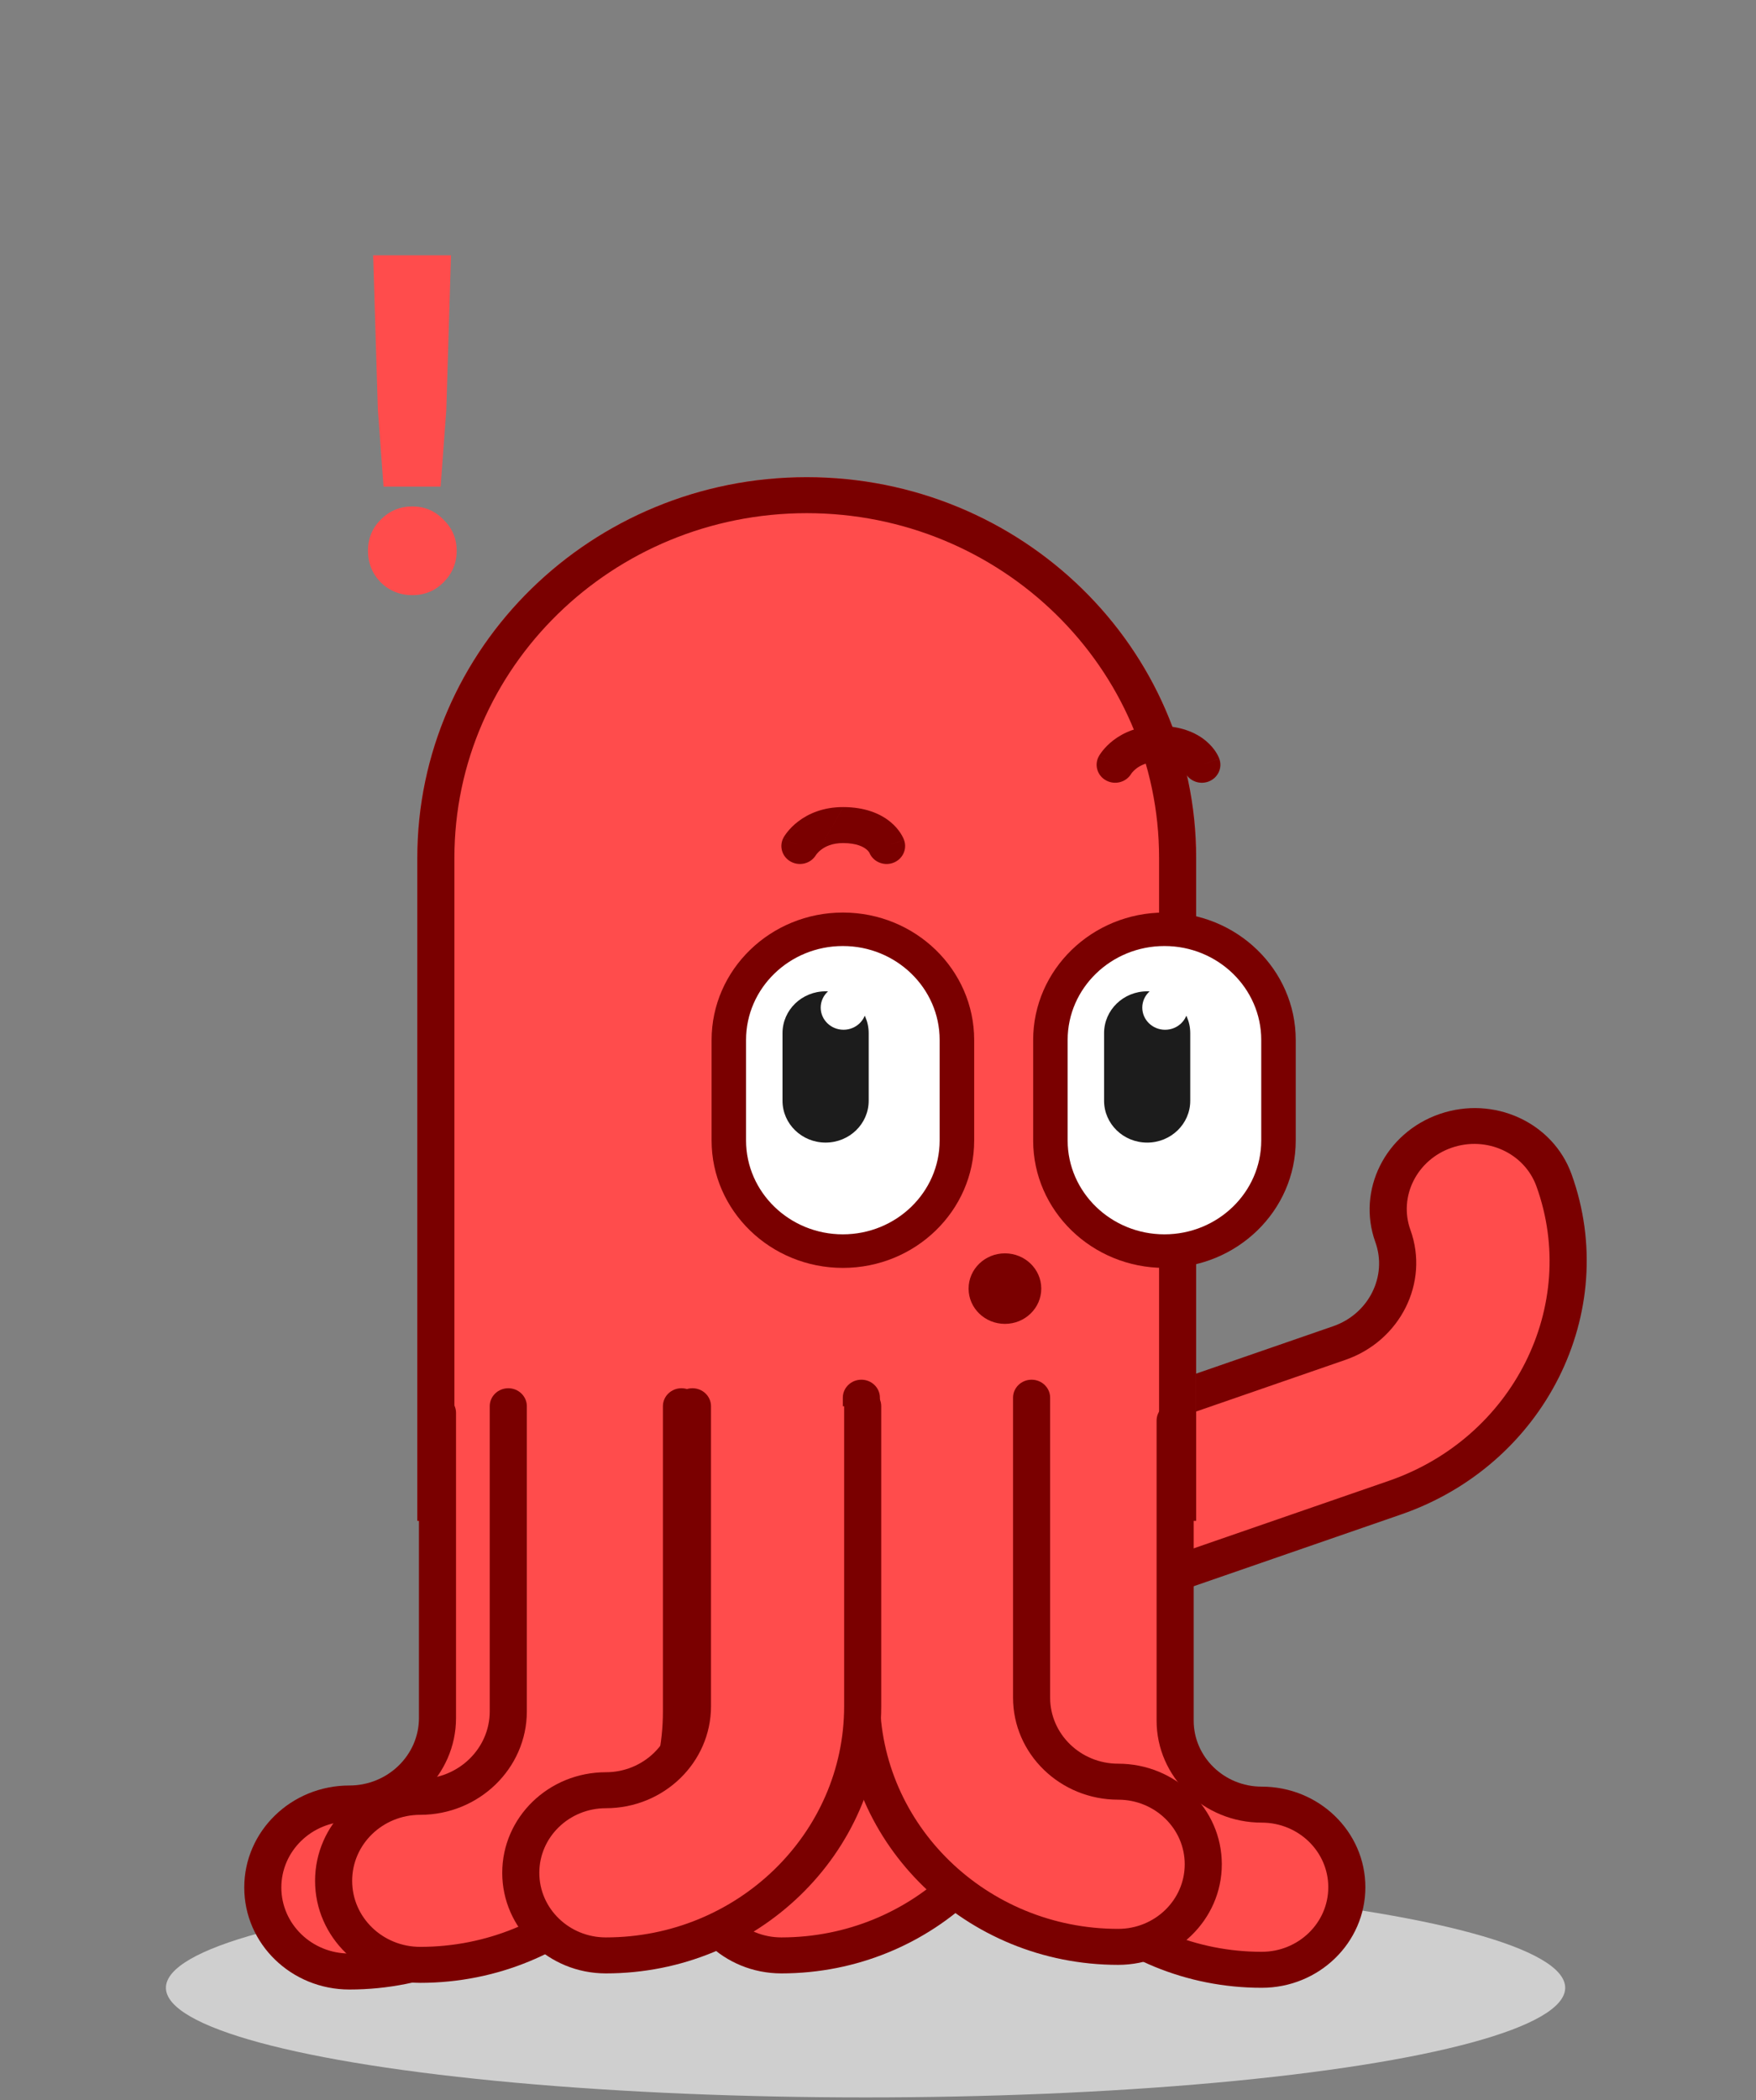 <svg width="92" height="110" viewBox="0 0 92 110" fill="none" xmlns="http://www.w3.org/2000/svg">
<rect x="0" y="0" width="92" height="110" fill="#808080" stroke="none"/>
<ellipse cx="36.655" cy="5.742" rx="36.655" ry="5.742" transform="matrix(-1 0 0 1 82.003 98.376)" fill="#CFCFCF"/>
<path d="M54.391 73.657V89.369C54.391 96.567 48.355 102.422 40.937 102.422C38.474 102.422 36.478 100.486 36.478 98.096C36.478 95.706 38.474 93.77 40.937 93.77C43.438 93.77 45.473 91.796 45.473 89.369V73.657" fill="#FF4C4C"/>
<path fill-rule="evenodd" clip-rule="evenodd" d="M54.39 72.714C53.853 72.714 53.418 73.136 53.418 73.656V89.369C53.418 96.046 47.818 101.479 40.936 101.479C39.009 101.479 37.448 99.965 37.448 98.096C37.448 96.227 39.009 94.712 40.936 94.712C43.974 94.712 46.443 92.317 46.443 89.369V73.656C46.443 73.136 46.008 72.714 45.472 72.714C44.935 72.714 44.5 73.136 44.5 73.656V89.369C44.5 91.275 42.901 92.827 40.936 92.827C37.936 92.827 35.505 95.186 35.505 98.096C35.505 101.006 37.936 103.364 40.936 103.364C48.891 103.364 55.361 97.087 55.361 89.369V73.656C55.361 73.136 54.926 72.714 54.39 72.714Z" fill="#7A0000"/>
<path d="M57.759 83.744L73.087 78.442C80.108 76.013 83.844 68.558 81.416 61.824C80.61 59.588 78.068 58.429 75.737 59.235C73.405 60.042 72.17 62.507 72.976 64.743C73.795 67.014 72.535 69.527 70.168 70.346L54.84 75.648" fill="#FF4C4C"/>
<path fill-rule="evenodd" clip-rule="evenodd" d="M53.918 75.968C53.743 75.481 54.012 74.943 54.52 74.768L69.85 69.465C71.71 68.821 72.7 66.845 72.057 65.061C71.075 62.337 72.58 59.334 75.419 58.352C78.258 57.37 81.355 58.781 82.337 61.505C84.941 68.728 80.935 76.722 73.405 79.326L58.075 84.629L57.439 82.865L72.769 77.562C79.283 75.309 82.751 68.39 80.498 62.141C79.867 60.392 77.879 59.486 76.055 60.117C74.232 60.747 73.265 62.676 73.896 64.425C74.891 67.183 73.362 70.234 70.486 71.229L55.156 76.532C54.648 76.708 54.094 76.455 53.918 75.968Z" fill="#7A0000"/>
<path d="M42.268 24.994C53.528 24.994 62.669 33.928 62.669 44.932V79.661H21.864L21.864 44.934C21.864 33.93 31.008 24.994 42.268 24.994Z" fill="#FF4C4C"/>
<path fill-rule="evenodd" clip-rule="evenodd" d="M60.726 44.932C60.726 34.956 52.441 26.879 42.268 26.879C32.094 26.879 23.807 34.958 23.807 44.934V77.776H60.726V44.932ZM62.669 44.932C62.669 33.928 53.528 24.994 42.268 24.994C31.008 24.994 21.864 33.93 21.864 44.934V79.661H62.669V44.932Z" fill="#7A0000"/>
<path d="M61.009 65.153C57.931 65.153 55.425 62.725 55.425 59.738V54.472C55.425 51.486 57.928 49.055 61.009 49.055C64.09 49.055 66.591 51.484 66.591 54.472V59.738C66.591 62.725 64.087 65.153 61.009 65.153Z" fill="white"/>
<path fill-rule="evenodd" clip-rule="evenodd" d="M61.009 66.411C57.216 66.411 54.129 63.42 54.129 59.739V54.473C54.129 50.793 57.213 47.798 61.009 47.798C64.806 47.798 67.886 50.791 67.886 54.473V59.739C67.886 63.419 64.803 66.411 61.009 66.411ZM55.425 59.739C55.425 62.725 57.931 65.154 61.009 65.154C64.087 65.154 66.591 62.725 66.591 59.739V54.473C66.591 51.484 64.09 49.055 61.009 49.055C57.928 49.055 55.425 51.486 55.425 54.473V59.739Z" fill="#7A0000"/>
<path d="M61.01 49.552C63.806 49.552 66.079 51.76 66.079 54.47V59.736C66.079 62.448 63.803 64.653 61.007 64.653C58.211 64.653 55.936 62.446 55.936 59.736V54.47C55.936 51.757 58.211 49.552 61.007 49.552M61.007 48.557C57.642 48.557 54.91 51.205 54.91 54.47V59.736C54.91 63.003 57.639 65.648 61.007 65.648C64.373 65.648 67.102 63.001 67.102 59.736V54.47C67.102 51.202 64.373 48.557 61.007 48.557Z" fill="#7A0000"/>
<path d="M62.359 54.114C62.359 52.904 61.349 51.924 60.102 51.924C58.855 51.924 57.845 52.904 57.845 54.114V57.658C57.845 58.867 58.855 59.848 60.102 59.848C61.349 59.848 62.359 58.867 62.359 57.658V54.114Z" fill="#1C1C1C"/>
<path d="M62.237 52.778C62.237 52.138 61.701 51.618 61.042 51.618C60.382 51.618 59.846 52.138 59.846 52.778C59.846 53.417 60.382 53.938 61.042 53.938C61.701 53.938 62.237 53.417 62.237 52.778Z" fill="white"/>
<path d="M44.16 65.153C41.082 65.153 38.576 62.725 38.576 59.738V54.472C38.576 51.486 41.079 49.055 44.16 49.055C47.241 49.055 49.742 51.484 49.742 54.472V59.738C49.742 62.725 47.238 65.153 44.16 65.153Z" fill="white"/>
<path fill-rule="evenodd" clip-rule="evenodd" d="M44.161 66.411C40.369 66.411 37.282 63.42 37.282 59.739V54.473C37.282 50.793 40.365 47.798 44.161 47.798C47.959 47.798 51.039 50.791 51.039 54.473V59.739C51.039 63.419 47.955 66.411 44.161 66.411ZM38.577 59.739C38.577 62.725 41.083 65.154 44.161 65.154C47.24 65.154 49.743 62.725 49.743 59.739V54.473C49.743 51.484 47.242 49.055 44.161 49.055C41.081 49.055 38.577 51.486 38.577 54.473V59.739Z" fill="#7A0000"/>
<path d="M44.161 49.552C46.957 49.552 49.23 51.76 49.23 54.47V59.736C49.23 62.448 46.955 64.653 44.158 64.653C41.362 64.653 39.087 62.446 39.087 59.736V54.47C39.087 51.757 41.362 49.552 44.158 49.552M44.158 48.557C40.793 48.557 38.061 51.205 38.061 54.47V59.736C38.061 63.003 40.79 65.648 44.158 65.648C47.524 65.648 50.253 63.001 50.253 59.736V54.47C50.253 51.202 47.524 48.557 44.158 48.557Z" fill="#7A0000"/>
<path d="M45.512 54.114C45.512 52.904 44.501 51.924 43.254 51.924C42.008 51.924 40.997 52.904 40.997 54.114V57.657C40.997 58.867 42.008 59.847 43.254 59.847C44.501 59.847 45.512 58.867 45.512 57.657V54.114Z" fill="#1C1C1C"/>
<path d="M45.389 52.778C45.389 52.138 44.853 51.618 44.193 51.618C43.534 51.618 42.998 52.138 42.998 52.778C42.998 53.417 43.534 53.937 44.193 53.937C44.853 53.937 45.389 53.417 45.389 52.778Z" fill="white"/>
<path fill-rule="evenodd" clip-rule="evenodd" d="M59.269 40.526C59.006 40.97 58.425 41.131 57.96 40.884C57.489 40.635 57.316 40.062 57.573 39.605L58.426 40.057C57.573 39.605 57.574 39.605 57.574 39.604L57.575 39.603L57.576 39.601L57.578 39.597L57.584 39.587C57.588 39.58 57.593 39.572 57.598 39.563C57.61 39.544 57.624 39.522 57.642 39.496C57.676 39.444 57.724 39.377 57.786 39.301C57.91 39.15 58.092 38.956 58.343 38.765C58.856 38.375 59.632 38.015 60.7 38.019M59.269 40.526C59.269 40.526 59.27 40.525 59.27 40.524C59.276 40.516 59.289 40.496 59.311 40.469C59.356 40.414 59.432 40.333 59.542 40.249C59.752 40.089 60.111 39.902 60.692 39.904L60.693 39.904C61.421 39.907 61.763 40.113 61.908 40.232C61.988 40.298 62.033 40.357 62.053 40.389C62.059 40.397 62.062 40.404 62.065 40.408C62.257 40.874 62.795 41.115 63.289 40.947C63.795 40.774 64.061 40.236 63.883 39.745L62.966 40.057C63.883 39.745 63.883 39.744 63.883 39.743L63.882 39.742L63.881 39.739L63.879 39.734L63.874 39.721C63.87 39.712 63.866 39.701 63.861 39.69C63.852 39.667 63.84 39.64 63.825 39.609C63.795 39.548 63.754 39.471 63.698 39.385C63.586 39.212 63.414 38.999 63.162 38.792C62.641 38.365 61.848 38.023 60.7 38.019" fill="#7A0000"/>
<path fill-rule="evenodd" clip-rule="evenodd" d="M42.752 44.781C42.49 45.225 41.908 45.386 41.443 45.139C40.972 44.889 40.799 44.317 41.057 43.86L41.909 44.312C41.057 43.86 41.057 43.859 41.057 43.859L41.058 43.858L41.059 43.856L41.061 43.852L41.067 43.842C41.071 43.835 41.076 43.827 41.082 43.818C41.093 43.799 41.107 43.777 41.125 43.751C41.16 43.699 41.208 43.632 41.27 43.556C41.393 43.404 41.576 43.211 41.827 43.02C42.34 42.63 43.115 42.27 44.183 42.274M42.752 44.781C42.752 44.781 42.753 44.78 42.753 44.779C42.759 44.771 42.773 44.751 42.795 44.724C42.839 44.669 42.915 44.588 43.025 44.504C43.235 44.344 43.595 44.157 44.175 44.159L44.176 44.159C44.904 44.162 45.246 44.368 45.391 44.487C45.471 44.553 45.516 44.612 45.537 44.644C45.542 44.652 45.546 44.659 45.548 44.663C45.74 45.129 46.279 45.37 46.772 45.202C47.278 45.029 47.544 44.491 47.366 44L46.45 44.312C47.366 44 47.366 43.999 47.366 43.998L47.365 43.997L47.364 43.994L47.362 43.989L47.357 43.975C47.354 43.966 47.35 43.956 47.345 43.945C47.335 43.922 47.323 43.895 47.308 43.864C47.279 43.803 47.237 43.726 47.181 43.64C47.069 43.467 46.898 43.254 46.645 43.047C46.124 42.62 45.331 42.278 44.184 42.274" fill="#7A0000"/>
<path d="M52.649 74.411V90.124C52.649 97.321 58.685 103.176 66.103 103.176C68.567 103.176 70.562 101.24 70.562 98.85C70.562 96.461 68.567 94.525 66.103 94.525C63.602 94.525 61.567 92.551 61.567 90.124V74.411" fill="#FF4C4C"/>
<path fill-rule="evenodd" clip-rule="evenodd" d="M52.65 73.468C53.186 73.468 53.621 73.89 53.621 74.411V90.124C53.621 96.8 59.222 102.233 66.104 102.233C68.03 102.233 69.591 100.719 69.591 98.85C69.591 96.981 68.03 95.467 66.104 95.467C63.066 95.467 60.596 93.071 60.596 90.124V74.411C60.596 73.89 61.031 73.468 61.568 73.468C62.104 73.468 62.539 73.89 62.539 74.411V90.124C62.539 92.03 64.139 93.582 66.104 93.582C69.103 93.582 71.534 95.94 71.534 98.85C71.534 101.76 69.103 104.118 66.104 104.118C58.148 104.118 51.678 97.841 51.678 90.124V74.411C51.678 73.89 52.113 73.468 52.65 73.468Z" fill="#7A0000"/>
<path d="M45.128 73.21L45.128 88.922C45.128 96.12 51.164 101.975 58.583 101.975C61.046 101.975 63.041 100.038 63.041 97.649C63.041 95.259 61.046 93.323 58.583 93.323C56.081 93.323 54.046 91.349 54.046 88.922V73.21" fill="#FF4C4C"/>
<path fill-rule="evenodd" clip-rule="evenodd" d="M45.128 72.267C45.665 72.267 46.1 72.689 46.1 73.209L46.1 88.922C46.1 95.599 51.7 101.032 58.582 101.032C60.509 101.032 62.07 99.517 62.07 97.648C62.07 95.779 60.509 94.265 58.582 94.265C55.544 94.265 53.075 91.869 53.075 88.922L53.075 73.209C53.075 72.689 53.51 72.267 54.046 72.267C54.583 72.267 55.018 72.689 55.018 73.209L55.018 88.922C55.018 90.828 56.617 92.38 58.582 92.38C61.582 92.38 64.013 94.738 64.013 97.648C64.013 100.558 61.582 102.917 58.582 102.917C50.627 102.917 44.157 96.64 44.157 88.922L44.157 73.209C44.157 72.689 44.592 72.267 45.128 72.267Z" fill="#7A0000"/>
<path d="M31.993 74.006V89.989C31.993 97.31 25.853 103.266 18.305 103.266C15.799 103.266 13.769 101.297 13.769 98.865C13.769 96.434 15.799 94.465 18.305 94.465C20.85 94.465 22.921 92.456 22.921 89.989V74.006" fill="#FF4C4C"/>
<path fill-rule="evenodd" clip-rule="evenodd" d="M22.921 73.063C23.457 73.063 23.892 73.485 23.892 74.005V89.989C23.892 92.976 21.386 95.407 18.305 95.407C16.335 95.407 14.74 96.954 14.74 98.865C14.74 100.776 16.335 102.323 18.305 102.323C25.317 102.323 31.021 96.789 31.021 89.989V74.005H32.964V89.989C32.964 97.83 26.39 104.208 18.305 104.208C15.262 104.208 12.797 101.817 12.797 98.865C12.797 95.913 15.262 93.522 18.305 93.522C20.314 93.522 21.949 91.935 21.949 89.989V74.005C21.949 73.485 22.384 73.063 22.921 73.063Z" fill="#7A0000"/>
<path d="M35.702 73.657V89.64C35.702 96.961 29.563 102.917 22.015 102.917C19.508 102.917 17.479 100.948 17.479 98.516C17.479 96.085 19.508 94.115 22.015 94.115C24.559 94.115 26.63 92.107 26.63 89.64V73.657" fill="#FF4C4C"/>
<path fill-rule="evenodd" clip-rule="evenodd" d="M26.63 72.714C27.166 72.714 27.602 73.136 27.602 73.656V89.64C27.602 92.627 25.096 95.058 22.015 95.058C20.045 95.058 18.45 96.605 18.45 98.516C18.45 100.427 20.045 101.974 22.015 101.974C29.026 101.974 34.731 96.44 34.731 89.64V73.656C34.731 73.136 35.166 72.714 35.702 72.714C36.239 72.714 36.674 73.136 36.674 73.656V89.64C36.674 97.481 30.099 103.859 22.015 103.859C18.972 103.859 16.507 101.468 16.507 98.516C16.507 95.564 18.972 93.173 22.015 93.173C24.023 93.173 25.658 91.585 25.658 89.64V73.656C25.658 73.136 26.093 72.714 26.63 72.714Z" fill="#7A0000"/>
<path d="M45.199 73.657V89.369C45.199 96.567 39.163 102.422 31.745 102.422C29.282 102.422 27.286 100.486 27.286 98.096C27.286 95.706 29.282 93.77 31.745 93.77C34.246 93.77 36.281 91.796 36.281 89.369V73.657" fill="#FF4C4C"/>
<path fill-rule="evenodd" clip-rule="evenodd" d="M45.197 72.714C44.661 72.714 44.226 73.136 44.226 73.656V89.369C44.226 96.046 38.626 101.479 31.743 101.479C29.817 101.479 28.256 99.965 28.256 98.096C28.256 96.227 29.817 94.712 31.743 94.712C34.782 94.712 37.251 92.317 37.251 89.369V73.656C37.251 73.136 36.816 72.714 36.279 72.714C35.743 72.714 35.308 73.136 35.308 73.656V89.369C35.308 91.275 33.708 92.827 31.743 92.827C28.744 92.827 26.313 95.186 26.313 98.096C26.313 101.006 28.744 103.364 31.743 103.364C39.699 103.364 46.169 97.087 46.169 89.369V73.656C46.169 73.136 45.734 72.714 45.197 72.714Z" fill="#7A0000"/>
<path d="M19.55 13.374H23.629L23.382 21.483L23.085 25.487H20.094L19.797 21.458L19.55 13.374ZM21.602 31.173C20.959 31.173 20.407 30.951 19.946 30.506C19.501 30.044 19.278 29.492 19.278 28.849C19.278 28.207 19.501 27.663 19.946 27.218C20.407 26.756 20.959 26.526 21.602 26.526C22.245 26.526 22.788 26.756 23.233 27.218C23.695 27.663 23.926 28.207 23.926 28.849C23.926 29.492 23.695 30.044 23.233 30.506C22.788 30.951 22.245 31.173 21.602 31.173Z" fill="#FF4C4C"/>
<ellipse cx="52.65" cy="67.496" rx="1.904" ry="1.847" fill="#7A0000"/>
</svg>
